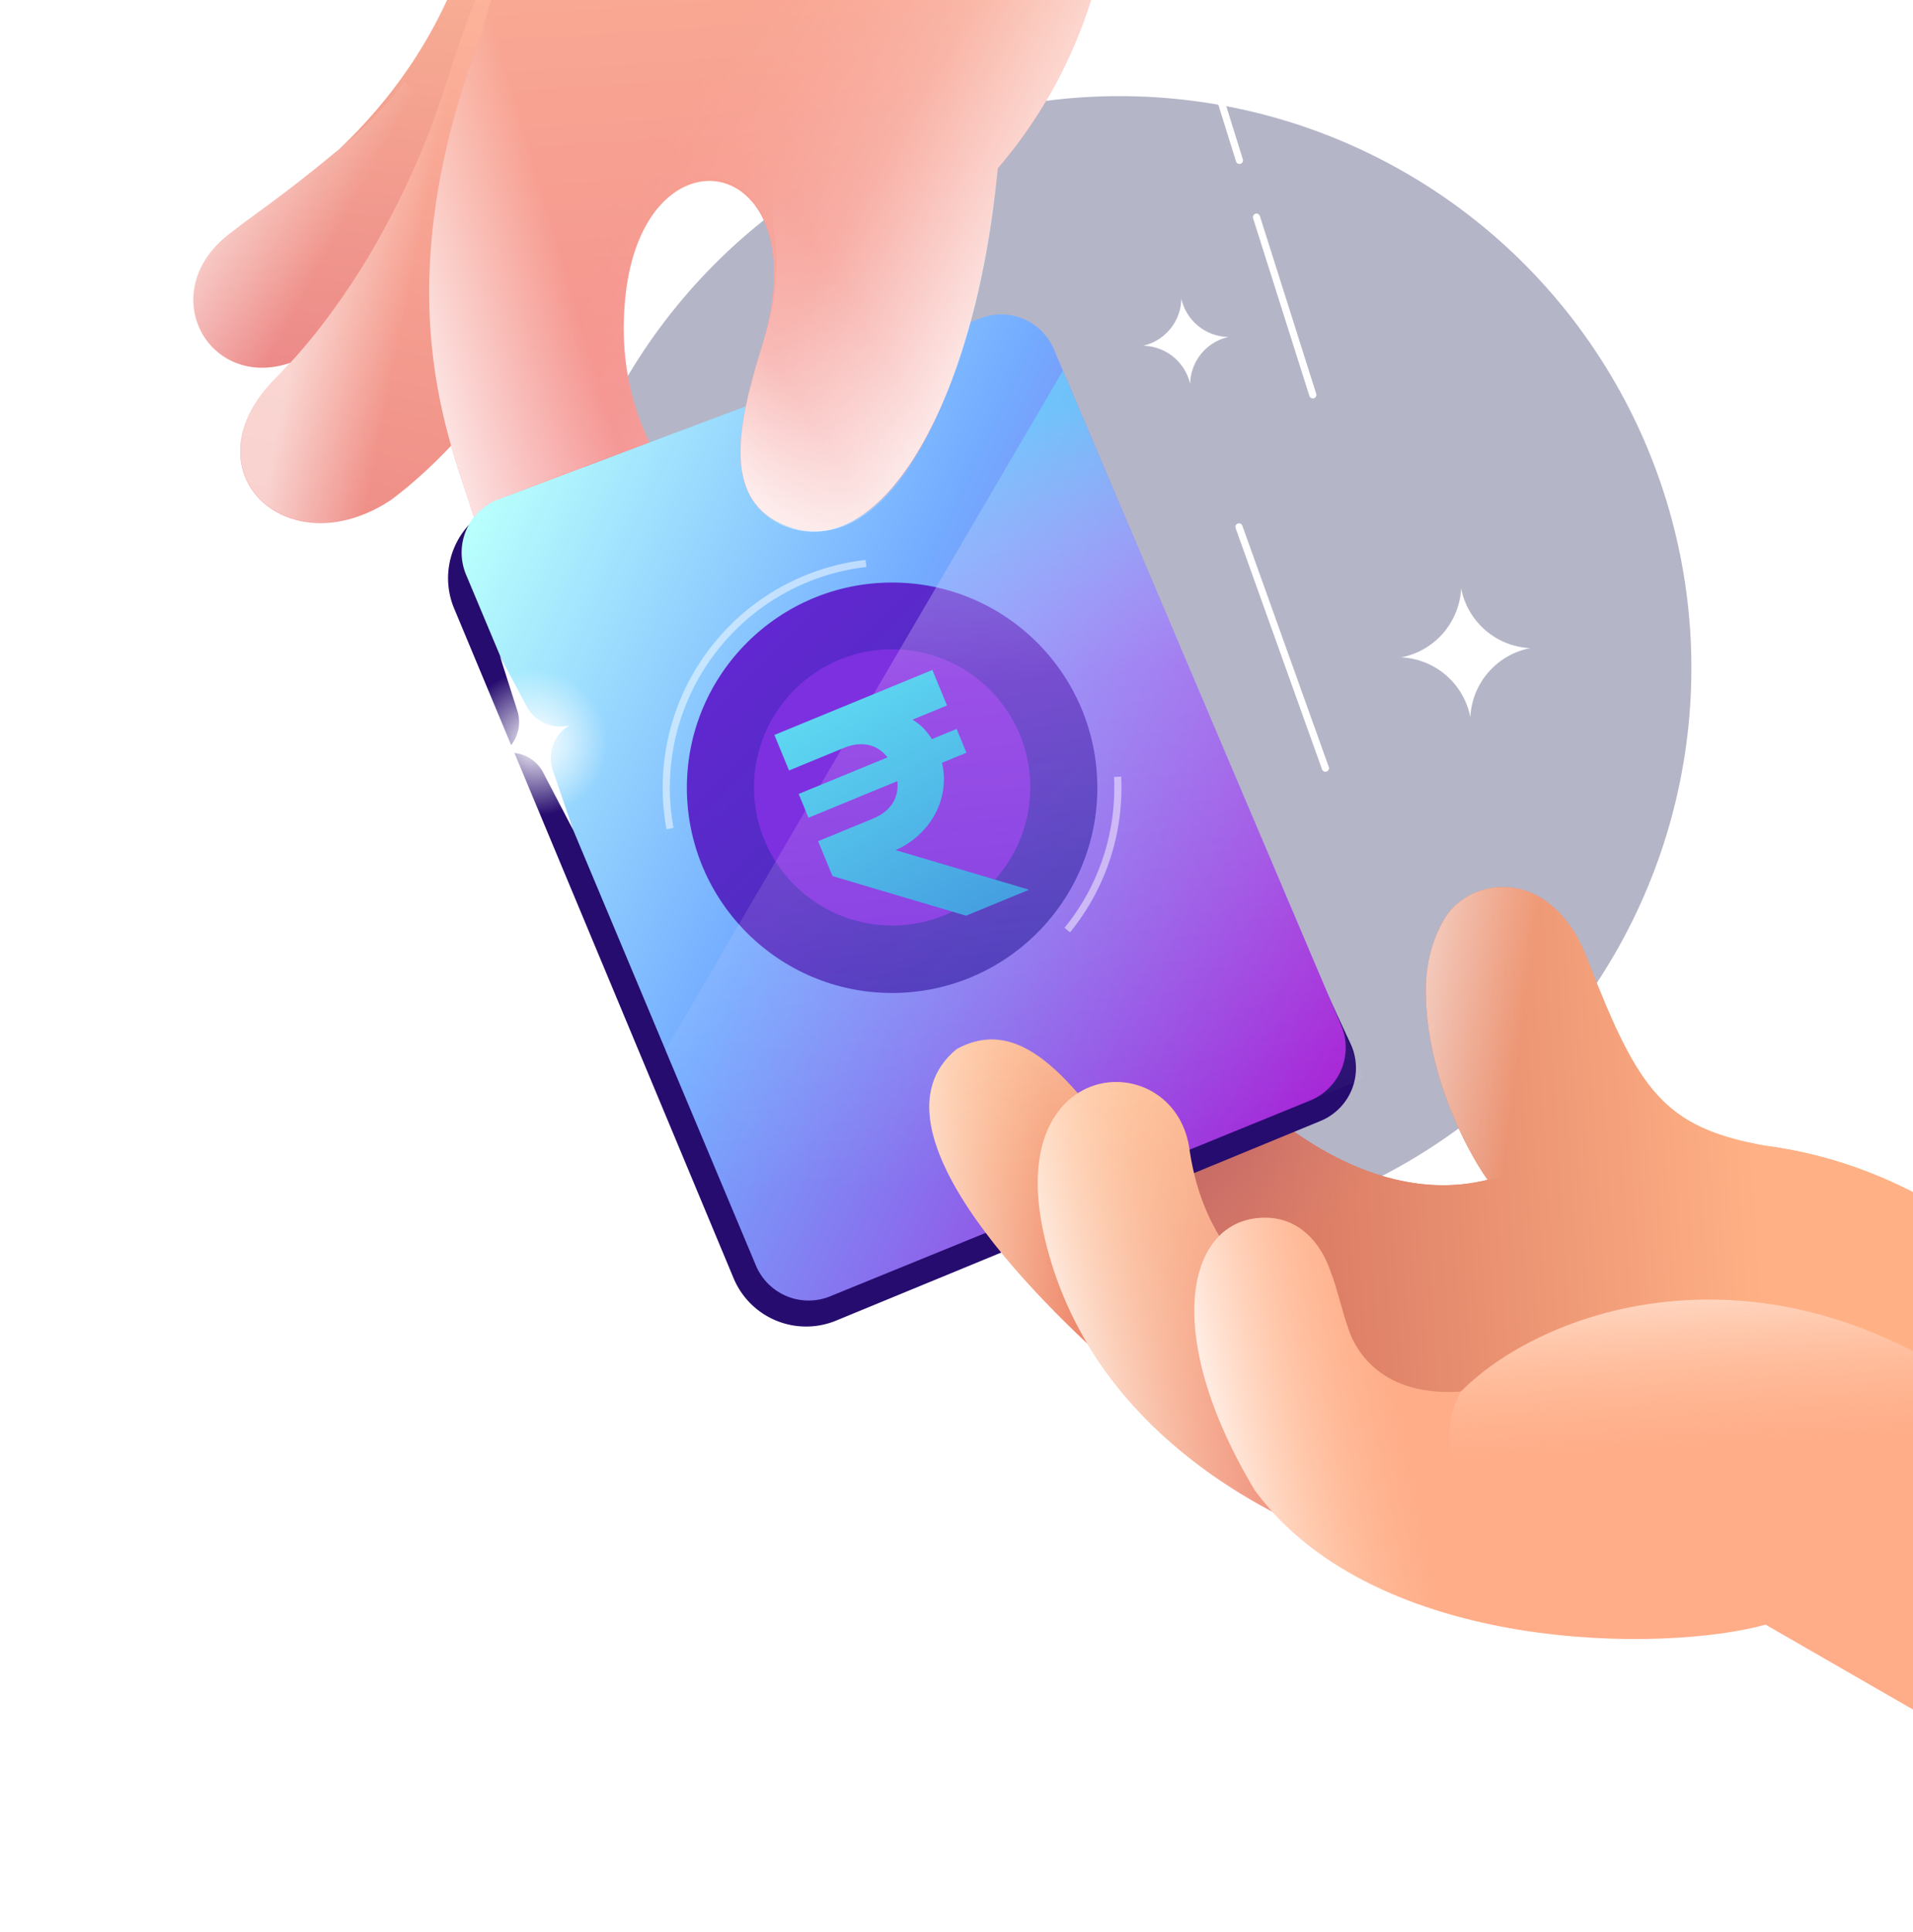 <svg xmlns="http://www.w3.org/2000/svg" width="101" height="102" fill="none" viewBox="0 0 101 102"><g filter="url(#filter0_f_549_1347)"><circle cx="59.107" cy="35.268" r="30.193" fill="#080748" fill-opacity=".3"/></g><path stroke="#fff" stroke-linecap="round" stroke-width=".377" d="M16.899 42.716 11.57 30.277"/><path fill="url(#paint0_linear_549_1347)" d="M93.186 60.493c7.998 1.03 13.12 5.97 14.472 7.344l-1.608 13.906-32.658-3.25-17.376-16.558c2.52-1.972 8.31-5.32 11.315-2.925 3.58 2.852 7.542 4.209 11.212 3.283-1.14-1.588-3.387-5.881-3.256-10.342.045-1.555.602-2.895 1.081-3.595 1.475-2.158 5.69-2.569 7.504 2.465 2.639 6.755 3.975 8.722 9.314 9.672Z"/><path fill="url(#paint1_linear_549_1347)" d="M93.186 60.493c7.998 1.03 13.12 5.97 14.472 7.344l-1.608 13.906-32.658-3.25-17.376-16.558c2.52-1.972 8.31-5.32 11.315-2.925 3.58 2.852 7.542 4.209 11.212 3.283-1.14-1.588-3.387-5.881-3.256-10.342.045-1.555.602-2.895 1.081-3.595 1.475-2.158 5.69-2.569 7.504 2.465 2.639 6.755 3.975 8.722 9.314 9.672Z"/><path fill="url(#paint2_linear_549_1347)" d="M83.873 50.82c2.639 6.754 3.975 8.722 9.314 9.672l-14.643 1.8c-1.14-1.589-3.388-5.881-3.256-10.342.045-1.556.602-2.895 1.081-3.596 1.475-2.158 5.69-2.568 7.504 2.465Z"/><path fill="url(#paint3_linear_549_1347)" d="M56.012 61.933c2.52-1.972 8.311-5.319 11.316-2.925 2.749 2.19 5.724 3.499 8.619 3.569l-13.69 5.308-6.245-5.952Z"/><path fill="#260C6F" d="M23.976 32.125a4.15 4.15 0 0 1 2.441-5.508l27.234-9.668 17.661 38.179a3.018 3.018 0 0 1-1.589 4.057L44.142 69.729a4.15 4.15 0 0 1-5.411-2.239L23.976 32.125Z"/><path fill="url(#paint4_linear_549_1347)" d="M24.607 30.344a3.018 3.018 0 0 1 1.723-3.993l25.472-9.559a3.018 3.018 0 0 1 3.837 1.645l15.17 35.697a3.018 3.018 0 0 1-1.637 3.974l-25.34 10.337a3.018 3.018 0 0 1-3.923-1.627L24.607 30.344Z"/><circle cx="47.1" cy="41.594" r="10.836" fill="url(#paint5_linear_549_1347)"/><g filter="url(#filter1_f_549_1347)"><circle cx="47.102" cy="41.575" r="7.293" fill="#7D30E0"/></g><path fill="url(#paint6_linear_549_1347)" d="M50.517 55.39c-5.209 4.255 4.944 14.001 9.159 17.579l.655-10.58c-3.512-5.22-6.329-8.894-9.814-7Z"/><path fill="url(#paint7_linear_549_1347)" d="M50.517 55.39c-5.209 4.255 4.944 14.001 9.159 17.579l.655-10.58c-3.512-5.22-6.329-8.894-9.814-7Z"/><path fill="url(#paint8_linear_549_1347)" d="M55.096 65.084c2.024 9.281 9.895 13.877 14.106 15.71l-.37-11.637c-2.549-1.12-5.279-3.572-6.013-8.344-.649-5.628-9.803-5.259-7.723 4.27Z"/><path fill="url(#paint9_linear_549_1347)" d="M55.096 65.084c2.024 9.281 9.895 13.877 14.106 15.71l-.37-11.637c-2.549-1.12-5.279-3.572-6.013-8.344-.649-5.628-9.803-5.259-7.723 4.27Z"/><path fill="#FFAC88" d="m93.215 85.78 11.725 6.754 1.565-17.49c-12.356-10.312-24.803-6.178-29.37-1.57-3.772.259-5.405-1.702-5.95-3.317-.385-1.142-.674-2.405-.903-2.922-.571-1.756-1.778-2.888-3.364-2.936-4.221-.126-5.735 5.966-.654 14.412 6.433 8.677 21.719 8.538 26.95 7.07Z"/><path fill="url(#paint10_linear_549_1347)" d="m93.215 85.78 11.725 6.754 1.543-16.766c-12.355-10.311-24.78-6.902-29.349-2.294-3.77.259-5.404-1.702-5.948-3.317-.386-1.142-.675-2.405-.904-2.922-.571-1.756-1.778-2.888-3.364-2.936-4.221-.126-5.735 5.966-.654 14.412 6.433 8.677 21.719 8.538 26.95 7.07Z"/><path fill="url(#paint11_linear_549_1347)" d="m93.218 85.773 11.725 6.754 1.565-17.49c-12.356-10.312-24.803-6.178-29.37-1.57-.68 1.18-.956 2.94.03 4.803 1.486 2.813 5.85 5.86 16.05 7.503Z"/><path fill="#fff" d="m26.392 34.638 1.417 2.666a1.995 1.995 0 0 0 2.257.996 1.992 1.992 0 0 0-.88 2.36l1.074 3.161-1.588-3.04a1.918 1.918 0 0 0-2.223-.958 1.99 1.99 0 0 0 .862-2.305l-.919-2.88Z"/><path stroke="#fff" stroke-width=".377" d="M56.35 49.107a11.876 11.876 0 0 0 2.655-8.093M45.718 29.751a11.88 11.88 0 0 0-7.872 4.324 11.894 11.894 0 0 0-2.47 9.677" opacity=".5"/><path fill="url(#paint12_linear_549_1347)" d="M41.066 69.561 72.008 56.94 56.114 19.575 35.118 55.463l5.948 14.098Z" opacity=".6"/><path fill="url(#paint13_linear_549_1347)" d="m54.334 46.978-3.332 1.372-7.049-2.092-.758-1.842 2.88-1.185c.47-.194.816-.46 1.041-.801.221-.352.307-.746.258-1.183l-4.689 1.93-.517-1.256 4.689-1.93c-.277-.356-.616-.575-1.016-.659-.4-.083-.834-.028-1.303.164l-2.88 1.186-.772-1.875 8.34-3.433.771 1.876-1.825.751c.39.218.733.56 1.029 1.025l1.306-.537.517 1.256-1.29.53a3.77 3.77 0 0 1-.041 1.897 4.006 4.006 0 0 1-.898 1.623c-.43.477-.934.841-1.51 1.091l7.05 2.092Z"/><circle cx="28.213" cy="39.226" r="3.852" fill="url(#paint14_diamond_549_1347)" transform="rotate(-19.977 28.213 39.226)"/><path fill="url(#paint15_linear_549_1347)" d="M17.905 7.878c8.433-7.985 8.411-17.83 7.871-22.497.374.03 1.38.377 5.5.697 1.784 10.12-2.224 19.34-6.395 24.84-3.337 4.398-7.218 7.09-8.74 7.887-4.827 2.524-8.386-3.364-3.815-6.618.93-.753 2.438-1.7 5.58-4.31Z"/><path fill="url(#paint16_linear_549_1347)" d="M12.323 12.18c.93-.754 2.438-1.701 5.58-4.31a22.829 22.829 0 0 0 3.433-3.523L26.92 7.87a32.698 32.698 0 0 1-2.042 3.04c-3.337 4.398-7.218 7.091-8.74 7.888-4.827 2.524-8.386-3.365-3.815-6.619Z" opacity=".8"/><path fill="url(#paint17_linear_549_1347)" d="M14.57 19.954c.93-.93 2.709-2.919 4.89-6.41 3.071-5.304 3.706-8.076 4.872-11.494 1.428-4.183 3.802-8.955 7.844-8.67 2.37 9.998-.498 18.483-3.863 24.018-2.268 4.129-5.405 7.327-7.686 9.012-5.497 3.629-10.913-1.607-6.057-6.456Z"/><path fill="url(#paint18_linear_549_1347)" d="M20.634 26.398c-5.497 3.63-10.913-1.607-6.057-6.456 5.767-5.783 8.774-14.155 9.557-17.619.41-1.676 1.598-6.935 1.598-10.95 1.302-1.945 4.052-1.614 6.25 1.194 2.368 9.998-.297 19.284-3.662 24.819-2.268 4.13-5.405 7.328-7.686 9.012Z"/><path fill="url(#paint19_linear_549_1347)" d="M52.677 8.892c7.249-8.45 7.477-19.995 4.267-28.778l-31.885-2.48c1.596 2.103 2.386 6.6 2.797 12.027.148 5.2-1.953 9.984-2.507 12.31-5.156 13.707-1.537 21.378-.328 25.333 0 0 .37-.522 1.08-.862l8.179-3.078c-.41-.953-1.68-3.516-1.267-7.645.945-9.442 10.383-7.616 7.208 2.581-1.309 4.203-2.029 7.945 1.005 9.339 4.918 2.259 10.03-5.195 11.451-18.747Z"/><path fill="url(#paint20_linear_549_1347)" d="M52.677 8.892c7.249-8.45 7.477-19.995 4.267-28.778l-31.885-2.48c1.596 2.103 2.386 6.6 2.797 12.027.148 5.2-1.953 9.984-2.507 12.31-5.156 13.707-1.537 21.378-.328 25.333 0 0 .37-.522 1.08-.862l8.179-3.078c-.41-.953-1.68-3.516-1.267-7.645 1.267-9.978 10.316-7.402 7.208 2.581-1.309 4.203-2.027 7.905.994 9.384 5.131 2.357 10.283-6.175 11.462-18.792Z"/><path fill="url(#paint21_linear_549_1347)" d="M34.236 23.325c-.41-.952-1.747-3.293-1.22-7.173l2.748-26.49h-7.906c.148 5.2-1.953 9.984-2.506 12.31-5.157 13.707-1.538 21.378-.33 25.333 0 0 .371-.522 1.082-.862l8.132-3.118Z"/><path fill="url(#paint22_linear_549_1347)" d="M41.24 27.64c4.957 2.277 9.899-4.808 11.514-18.92 0 0-13.113-2.95-11.907 3.306.358 2.158.08 4.02-.599 6.203-1.319 4.236-2.067 8.005.992 9.41Z" opacity=".8"/><path fill="#fff" d="M23.161 45.993a4.392 4.392 0 0 0 4.708 2.718 4.392 4.392 0 0 0-2.718 4.708 4.392 4.392 0 0 0-4.708-2.718 4.392 4.392 0 0 0 2.718-4.708ZM62.37 15.768a2.591 2.591 0 0 0 2.488 2.023 2.591 2.591 0 0 0-2.023 2.488 2.591 2.591 0 0 0-2.488-2.023 2.591 2.591 0 0 0 2.023-2.488ZM77.142 31.057a3.905 3.905 0 0 0 3.652 3.165 3.904 3.904 0 0 0-3.165 3.652 3.905 3.905 0 0 0-3.652-3.165 3.904 3.904 0 0 0 3.165-3.652Z"/><path stroke="#fff" stroke-linecap="round" stroke-width=".377" d="m69.977 40.56-4.563-12.74M33.159 65.46l-4.246-8.882M65.438 8.469l-1.465-4.7M69.312 20.85l-2.974-9.385"/><defs><linearGradient id="paint0_linear_549_1347" x1="66.403" x2="102.169" y1="70.992" y2="68.7" gradientUnits="userSpaceOnUse"><stop stop-color="#B86250"/><stop offset=".752" stop-color="#FFB185"/></linearGradient><linearGradient id="paint1_linear_549_1347" x1="66.403" x2="102.169" y1="70.992" y2="68.7" gradientUnits="userSpaceOnUse"><stop stop-color="#D77661"/><stop offset=".752" stop-color="#FFB185"/></linearGradient><linearGradient id="paint2_linear_549_1347" x1="69.865" x2="81.322" y1="56.448" y2="57.894" gradientUnits="userSpaceOnUse"><stop stop-color="#fff"/><stop offset=".88" stop-color="#fff" stop-opacity="0"/></linearGradient><linearGradient id="paint3_linear_549_1347" x1="62.45" x2="69.93" y1="58.546" y2="65.001" gradientUnits="userSpaceOnUse"><stop stop-color="#BA5E5E"/><stop offset="1" stop-color="#D37E7E" stop-opacity="0"/></linearGradient><linearGradient id="paint4_linear_549_1347" x1="19.282" x2="71.422" y1="31.555" y2="55.962" gradientUnits="userSpaceOnUse"><stop offset=".062" stop-color="#B8FFFD"/><stop offset=".452" stop-color="#73ABFF"/><stop offset="1" stop-color="#A620D6"/></linearGradient><linearGradient id="paint5_linear_549_1347" x1="56.422" x2="36.264" y1="51.141" y2="30.758" gradientUnits="userSpaceOnUse"><stop stop-color="#3E33B3"/><stop offset="1" stop-color="#6825D6"/></linearGradient><linearGradient id="paint6_linear_549_1347" x1="50.185" x2="60.616" y1="54.64" y2="68.738" gradientUnits="userSpaceOnUse"><stop stop-color="#FFC49A"/><stop offset="1" stop-color="#E97B63"/></linearGradient><linearGradient id="paint7_linear_549_1347" x1="46.445" x2="56.418" y1="63.889" y2="61.801" gradientUnits="userSpaceOnUse"><stop stop-color="#fff"/><stop offset="1" stop-color="#FFC49A" stop-opacity="0"/></linearGradient><linearGradient id="paint8_linear_549_1347" x1="56.542" x2="68.965" y1="56.758" y2="76.48" gradientUnits="userSpaceOnUse"><stop stop-color="#FFC49A"/><stop offset="1" stop-color="#EF937F"/></linearGradient><linearGradient id="paint9_linear_549_1347" x1="53.919" x2="64.515" y1="69.075" y2="66.216" gradientUnits="userSpaceOnUse"><stop stop-color="#fff"/><stop offset="1" stop-color="#FFC49A" stop-opacity="0"/></linearGradient><linearGradient id="paint10_linear_549_1347" x1="62.553" x2="74.269" y1="75.758" y2="73.411" gradientUnits="userSpaceOnUse"><stop stop-color="#fff"/><stop offset="1" stop-color="#FFC49A" stop-opacity="0"/></linearGradient><linearGradient id="paint11_linear_549_1347" x1="81.322" x2="82.059" y1="64.605" y2="77.346" gradientUnits="userSpaceOnUse"><stop stop-color="#fff"/><stop offset="1" stop-color="#FFC49A" stop-opacity="0"/></linearGradient><linearGradient id="paint12_linear_549_1347" x1="53.329" x2="56.876" y1="21.557" y2="61.698" gradientUnits="userSpaceOnUse"><stop stop-color="#69DBF9"/><stop offset=".351" stop-color="#FEC0FF" stop-opacity=".37"/><stop offset="1" stop-color="#fff" stop-opacity="0"/></linearGradient><linearGradient id="paint13_linear_549_1347" x1="54.755" x2="41.011" y1="50.535" y2="29.091" gradientUnits="userSpaceOnUse"><stop stop-color="#3F91DC"/><stop offset="1" stop-color="#6CF8FB"/></linearGradient><linearGradient id="paint15_linear_549_1347" x1="22.422" x2="17.898" y1="-14.824" y2="20.647" gradientUnits="userSpaceOnUse"><stop stop-color="#FFC49A"/><stop offset="1" stop-color="#EC8989"/></linearGradient><linearGradient id="paint16_linear_549_1347" x1="8.803" x2="21.713" y1="10.038" y2="16.967" gradientUnits="userSpaceOnUse"><stop stop-color="#fff"/><stop offset=".618" stop-color="#fff" stop-opacity="0"/></linearGradient><linearGradient id="paint17_linear_549_1347" x1="26.69" x2="18.873" y1="-4.75" y2="27.265" gradientUnits="userSpaceOnUse"><stop stop-color="#FFB99D"/><stop offset="1" stop-color="#EF8F88"/></linearGradient><linearGradient id="paint18_linear_549_1347" x1="15.325" x2="20.61" y1="19.352" y2="20.401" gradientUnits="userSpaceOnUse"><stop stop-color="#fff" stop-opacity=".6"/><stop offset="1" stop-color="#fff" stop-opacity="0"/></linearGradient><linearGradient id="paint19_linear_549_1347" x1="35.893" x2="39.483" y1="-28.563" y2="26.703" gradientUnits="userSpaceOnUse"><stop stop-color="#FFB89A"/><stop offset="0" stop-color="#FFC49A"/><stop offset="1" stop-color="#F38D8D"/></linearGradient><linearGradient id="paint20_linear_549_1347" x1="39.255" x2="59.862" y1="-1.122" y2="10.831" gradientUnits="userSpaceOnUse"><stop stop-color="#FF9D9D" stop-opacity="0"/><stop offset=".469" stop-color="#fff" stop-opacity=".19"/><stop offset="1" stop-color="#fff"/></linearGradient><linearGradient id="paint21_linear_549_1347" x1="20.63" x2="31.614" y1="23.313" y2="20.058" gradientUnits="userSpaceOnUse"><stop stop-color="#fff"/><stop offset="1" stop-color="#fff" stop-opacity="0"/></linearGradient><linearGradient id="paint22_linear_549_1347" x1="38.128" x2="48.142" y1="24.766" y2="18.313" gradientUnits="userSpaceOnUse"><stop stop-color="#fff"/><stop offset=".445" stop-color="#fff" stop-opacity=".25"/><stop offset=".875" stop-color="#fff" stop-opacity="0"/></linearGradient><filter id="filter0_f_549_1347" width="144.21" height="144.21" x="-12.998" y="-36.837" color-interpolation-filters="sRGB" filterUnits="userSpaceOnUse"><feFlood flood-opacity="0" result="BackgroundImageFix"/><feBlend in="SourceGraphic" in2="BackgroundImageFix" mode="normal" result="shape"/><feGaussianBlur result="effect1_foregroundBlur_549_1347" stdDeviation="20.956"/></filter><filter id="filter1_f_549_1347" width="20.622" height="20.622" x="36.791" y="31.263" color-interpolation-filters="sRGB" filterUnits="userSpaceOnUse"><feFlood flood-opacity="0" result="BackgroundImageFix"/><feBlend in="SourceGraphic" in2="BackgroundImageFix" mode="normal" result="shape"/><feGaussianBlur result="effect1_foregroundBlur_549_1347" stdDeviation="1.509"/></filter><radialGradient id="paint14_diamond_549_1347" cx="0" cy="0" r="1" gradientTransform="rotate(90 -5.506 33.72) scale(3.852)" gradientUnits="userSpaceOnUse"><stop stop-color="#fff"/><stop offset="1" stop-color="#fff" stop-opacity="0"/></radialGradient></defs></svg>